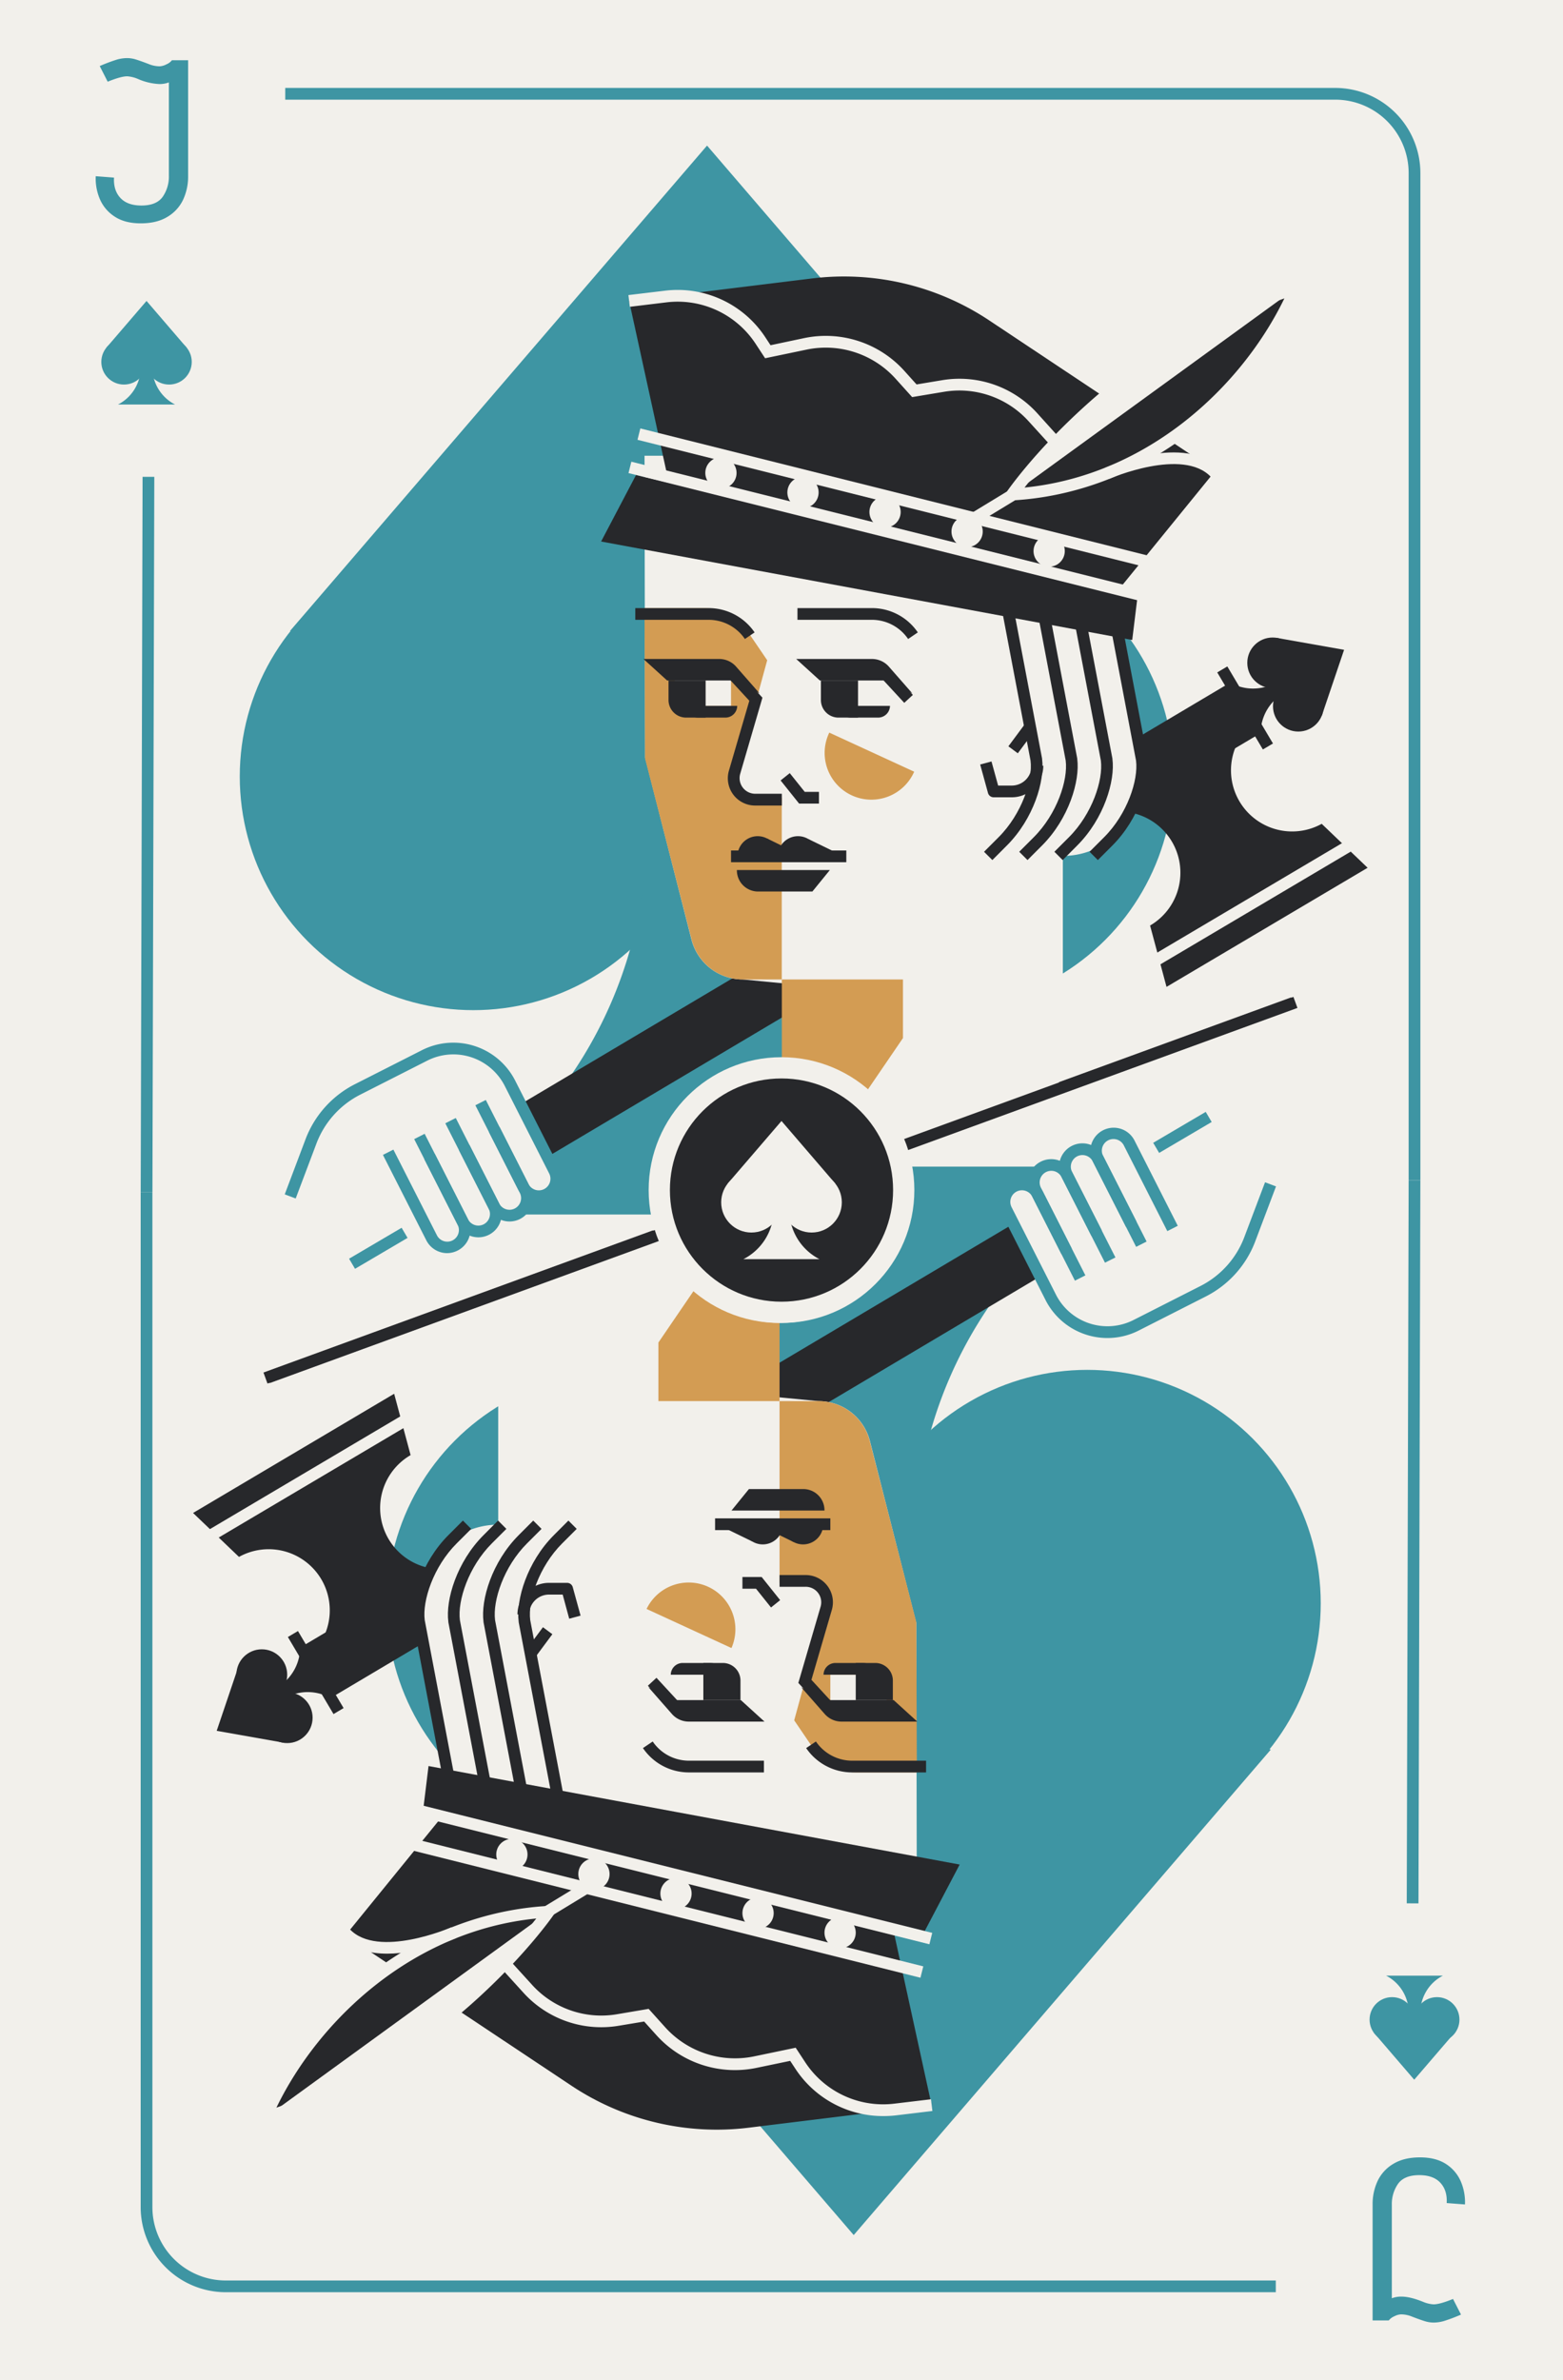 <svg xmlns="http://www.w3.org/2000/svg" viewBox="0 0 800 1218"><defs><style>.cls-1{fill:#f2f0eb;}.cls-2{fill:#3e95a3;}.cls-3{fill:#27282b;}.cls-4{fill:#d39c53;}</style></defs><title>Js</title><g id="Layer_2" data-name="Layer 2"><rect class="cls-1" width="800" height="1218"/></g><g id="Layer_1" data-name="Layer 1"><polygon class="cls-2" points="223.51 895.35 436.96 827.32 650.42 895.35 436.96 1143.75 223.51 895.35"/><circle class="cls-2" cx="556.5" cy="820.5" r="119.5"/><circle class="cls-2" cx="317.5" cy="821.5" r="119.5"/><path class="cls-2" d="M374,597H587.3A219.48,219.48,0,0,0,468,792.28V886H406V792.53a219.8,219.8,0,0,0-35.45-119.77Z"/><path class="cls-2" d="M740.39,1107.57a20.07,20.07,0,0,1,7.44,9.06,27.19,27.19,0,0,1,2,11.46l-9.36-.72q.36-6.48-3.24-10.38t-10.8-3.9q-7.68,0-10.86,4.44a18.06,18.06,0,0,0-3.18,10.8v47.76a13.5,13.5,0,0,1,4.92-.84q4.44,0,11,2.64a16.61,16.61,0,0,0,5.4,1.32q3.24,0,10-2.76l4.08,8a86.78,86.78,0,0,1-8.76,3.3,19.41,19.41,0,0,1-5.28.78,15.28,15.28,0,0,1-4.5-.72q-2.34-.72-6.42-2.28a14.87,14.87,0,0,0-5.76-1.2,8.36,8.36,0,0,0-3.42,1,7,7,0,0,0-2.82,2.1h-8.28V1128a27.86,27.86,0,0,1,2.52-11.82,20.15,20.15,0,0,1,8-8.82q5.46-3.36,13.74-3.36T740.39,1107.57Z"/><path class="cls-2" d="M653,1173H115.54A43.59,43.59,0,0,1,72,1129.46V610h6v519.46A37.58,37.58,0,0,0,115.54,1167H653Z"/><rect class="cls-2" x="538.5" y="786" width="370" height="6" transform="translate(-67.38 1510.44) rotate(-89.85)"/><polygon class="cls-2" points="703.17 1040.18 723.85 1033.59 744.53 1040.18 723.85 1064.25 703.17 1040.18"/><circle class="cls-2" cx="735.5" cy="1033.5" r="11.5"/><circle class="cls-2" cx="712.5" cy="1033.5" r="11.5"/><path class="cls-2" d="M709.45,1011h29.1A21.26,21.26,0,0,0,727,1029.91V1039h-6v-9.09A21.26,21.26,0,0,0,709.45,1011Z"/><polygon class="cls-3" points="153.87 842.95 529.62 619.75 545 645.72 169.25 868.92 153.87 842.95"/><path class="cls-3" d="M164.42,808.11A31.28,31.28,0,0,1,165.51,838l11.33,10.84,52.9-31.33L225.84,803A31.3,31.3,0,0,1,210,744.72l.16-.09-8.42-31.4-102.92,61,23.5,22.49A31.29,31.29,0,0,1,164.42,808.11Z"/><polygon class="cls-3" points="122.27 852.12 140.4 868.26 145.84 891.9 110.91 885.72 122.27 852.12"/><circle class="cls-3" cx="147" cy="879" r="13"/><circle class="cls-3" cx="134" cy="857" r="13"/><path class="cls-3" d="M153.57,841.49l16.63,28.08a23.78,23.78,0,0,0-24.82-.35l-8.71,5.16-3.43-5.79,8.71-5.16a23.81,23.81,0,0,0,11.62-21.94Z"/><rect class="cls-3" x="158.56" y="833.02" width="6" height="45.83" transform="translate(-413.62 201.8) rotate(-30.64)"/><rect class="cls-1" x="94.48" y="752.93" width="127.44" height="6" transform="translate(-363.08 186.08) rotate(-30.63)"/><path class="cls-1" d="M649,605.91l-10.41,27.58a49.62,49.62,0,0,1-24.15,27.22l-34.25,17.38a32.49,32.49,0,0,1-43.67-14.26L513.81,619a8.94,8.94,0,1,1,16-8.1l2.67-12.61,34.5-19.16,47.9-7.89L650,591.92Z"/><path class="cls-2" d="M566.85,684.7a35.49,35.49,0,0,1-31.7-19.42l-22.74-44.81a11.95,11.95,0,0,1,21.3-10.82l21.83,43-5.35,2.71-21.83-43a5.94,5.94,0,1,0-10.6,5.38l22.74,44.82a29.54,29.54,0,0,0,39.64,12.95l34.24-17.39a46.47,46.47,0,0,0,22.7-25.57L647.5,605l5.61,2.12L642.7,634.65a52.41,52.41,0,0,1-25.6,28.83l-34.25,17.39A35.29,35.29,0,0,1,566.85,684.7Z"/><path class="cls-2" d="M565.57,646.15l-22.19-43.72a6,6,0,0,0-3.46-3,5.95,5.95,0,0,0-7.14,8.35L548.6,639l-5.35,2.71-15.82-31.18a11.94,11.94,0,0,1,14.36-16.76,11.84,11.84,0,0,1,6.94,6l22.19,43.71Z"/><path class="cls-2" d="M581.52,638.05l-22.19-43.71a5.94,5.94,0,1,0-10.6,5.38l15.25,30-5.35,2.71-15.25-30a11.94,11.94,0,0,1,21.3-10.81l22.19,43.72Z"/><path class="cls-2" d="M597.47,630l-22.18-43.72a5.95,5.95,0,1,0-10.61,5.38l17,33.46-5.35,2.72-17-33.46a11.95,11.95,0,0,1,21.31-10.82l22.18,43.72Z"/><rect class="cls-2" x="589.61" y="576.47" width="31.2" height="6" transform="translate(-210.29 387.08) rotate(-30.48)"/><rect class="cls-1" x="257" y="571" width="118" height="146" transform="translate(632 1288) rotate(180)"/><path class="cls-1" d="M255,701.22,419,717a27.08,27.08,0,0,1,26.25,20.38L469,830.53,469.28,985H244.59L214,826.22l1.47-11.3A39.86,39.86,0,0,1,255,780.22S255,701.22,255,701.22Z"/><path class="cls-4" d="M469.29,907H438.05a25.43,25.43,0,0,1-21-11.14l-10.55-15.51,15.84-58.07A9.72,9.72,0,0,0,412.92,810H399V717h19.93a27.08,27.08,0,0,1,26.22,20.33L469,830.15Z"/><path class="cls-3" d="M391,907H352.6a28.4,28.4,0,0,1-23.52-12.45l5-3.37A22.42,22.42,0,0,0,352.6,901H391Z"/><path class="cls-3" d="M474,907H436.14a28.43,28.43,0,0,1-23.52-12.45l5-3.37A22.45,22.45,0,0,0,436.14,901H474Z"/><polygon class="cls-4" points="337 687.01 399 596.15 399 717 337 717 337 687.01"/><path class="cls-3" d="M383.33,762h27.83A10.84,10.84,0,0,1,422,772.84V773H374.4Z"/><path class="cls-3" d="M400.73,780h20.64a10.32,10.32,0,1,1-20.64,0Z"/><path class="cls-3" d="M380.09,780h20.64a10.32,10.32,0,1,1-20.64,0Z"/><polygon class="cls-3" points="385.1 788.85 366.92 780 384.61 780 385.1 788.85"/><polygon class="cls-3" points="406.26 789.14 387.56 780 405.25 780 406.26 789.14"/><polygon class="cls-1" points="333.54 859 366.04 859 374.71 872 341.13 872 333.54 859"/><polygon class="cls-1" points="425 857 446.42 857 454.99 872 428.21 875.21 425 869.85 425 857"/><path class="cls-3" d="M421.11,870h36.3l12.1,11H430.73a11.48,11.48,0,0,1-8.65-3.93l-12-13.67Z"/><path class="cls-3" d="M427.58,851h13.79a10.85,10.85,0,0,1,9.71,6H421.52A6.07,6.07,0,0,1,427.58,851Z"/><path class="cls-3" d="M438,851h19a0,0,0,0,1,0,0v19a0,0,0,0,1,0,0H447a9,9,0,0,1-9-9V851A0,0,0,0,1,438,851Z" transform="translate(895 1721) rotate(180)"/><polygon class="cls-1" points="347 857 368.42 857 376.99 872 350.21 875.21 347 869.85 347 857"/><path class="cls-3" d="M344,870h35.2l12.1,11H352.54a11.48,11.48,0,0,1-8.65-3.93l-12-13.67Z"/><path class="cls-3" d="M349.39,851h13.79a10.85,10.85,0,0,1,9.71,6H343.33A6.07,6.07,0,0,1,349.39,851Z"/><path class="cls-3" d="M360,851h19a0,0,0,0,1,0,0v19a0,0,0,0,1,0,0H369a9,9,0,0,1-9-9V851A0,0,0,0,1,360,851Z" transform="translate(739 1721) rotate(180)"/><path class="cls-4" d="M330.94,823.35a23.92,23.92,0,0,1,43.45,20Z"/><path class="cls-3" d="M422.62,876.37l-14-15.17,11.39-39A7.95,7.95,0,0,0,412.37,812H399v-6h13.37a13.94,13.94,0,0,1,13.39,17.84l-10.44,35.78L427,872.3Z"/><polygon class="cls-3" points="394.63 822.59 386.96 813 380 813 380 807 389.85 807 399.31 818.84 394.63 822.59"/><rect class="cls-3" x="366" y="777" width="59" height="6"/><rect class="cls-3" x="337.24" y="858.08" width="6" height="18.95" transform="translate(-498.23 460.88) rotate(-42.71)"/><rect class="cls-3" x="118.88" y="606.25" width="559.95" height="6" transform="translate(-184.67 173.62) rotate(-20.05)"/><circle class="cls-1" cx="399" cy="609" r="68"/><circle class="cls-3" cx="398.85" cy="609.25" r="57.12"/><polygon class="cls-1" points="371.25 612.5 398.85 603.7 426.45 612.5 398.85 644.61 371.25 612.5"/><circle class="cls-1" cx="414.5" cy="602.5" r="15.5"/><circle class="cls-1" cx="383.5" cy="602.5" r="15.5"/><path class="cls-1" d="M379.61,574h38.78A28.18,28.18,0,0,0,403,599.11V611h-8V599.11A28.18,28.18,0,0,0,379.61,574Z"/><path class="cls-3" d="M290.1,959.78,265.48,830.1l0-.17c-1.49-11.27,4.32-30.64,18-44.34l7.45-7.46,4.25,4.25-7.46,7.45c-11.86,11.86-17.61,29.24-16.33,39.24L296,958.66Z"/><path class="cls-3" d="M272.1,959.78,247.48,830.1l0-.17c-1.49-11.27,4.32-30.64,18-44.34l7.45-7.46,4.25,4.25-7.46,7.45c-11.86,11.86-17.61,29.24-16.33,39.24L278,958.66Z"/><path class="cls-3" d="M254.1,959.78,229.48,830.1l0-.17c-1.49-11.27,4.32-30.64,18-44.34l7.45-7.46,4.25,4.25-7.46,7.45c-11.86,11.86-17.61,29.24-16.33,39.24L260,958.66Z"/><path class="cls-3" d="M236.1,959.78,211.48,830.1l0-.17c-1.49-11.27,4.32-30.64,18-44.34l7.45-7.46,4.25,4.25-7.46,7.45c-11.86,11.86-17.61,29.24-16.33,39.24L242,958.66Z"/><path class="cls-3" d="M291.34,828.34,288,816h-7a10.15,10.15,0,0,0-10.15,10.15h-6a16.24,16.24,0,0,1,6.56-13A16.06,16.06,0,0,1,281,810h9.26a3,3,0,0,1,2.9,2.21l4,14.56Z"/><rect class="cls-3" x="267.65" y="837.89" width="15.85" height="6" transform="translate(-563.9 561.02) rotate(-53.42)"/><path class="cls-3" d="M452.16,964.37l24.68,112.93-93.61,11.51a134.18,134.18,0,0,1-90.69-21.46l-115.7-77,57.39-70.56Z"/><polygon class="cls-3" points="491.19 954.15 473.3 988.2 216.48 927.12 219.34 903.74 491.19 954.15"/><rect class="cls-1" x="341.04" y="822.53" width="6" height="272.9" transform="translate(-669.74 1060.24) rotate(-75.97)"/><rect class="cls-1" x="335.35" y="838.06" width="6" height="275.24" transform="translate(-690.3 1066.91) rotate(-75.94)"/><path class="cls-3" d="M280.85,978.25s-52.05,75.6-145,105.35C159.4,1029.07,213.93,982,280.85,978.25Z"/><path class="cls-1" d="M130.48,1088.46l2.62-6a186.31,186.31,0,0,1,57.16-72.92c27-20.61,58.24-32.44,90.42-34.23l6.11-.34-3.47,5c-.54.78-13.49,19.43-38.08,42-22.7,20.84-59.94,48.94-108.48,64.47Zm144-106.7c-63,6.28-111.1,51.56-133,96.79C214.49,1053,261.19,998.75,274.48,981.76Z"/><path class="cls-1" d="M280.85,978.25s-52.05,75.6-145,105.35Z"/><rect class="cls-1" x="275.87" y="969.97" width="25.86" height="6" transform="translate(-463.44 291.64) rotate(-31.3)"/><path class="cls-1" d="M452,1082.86a53.62,53.62,0,0,1-45-24.37l-2.55-3.88-17.31,3.6A54.12,54.12,0,0,1,336,1041.48l-6.3-7-13,2.16a53.73,53.73,0,0,1-48.81-16.93l-11.31-12.44,4.44-4,11.31,12.43a47.79,47.79,0,0,0,43.39,15.06L332,1028l8.5,9.45a48.13,48.13,0,0,0,45.44,14.87l21.32-4.44,4.79,7.3a47.7,47.7,0,0,0,45.82,21.31l18.64-2.23.72,6-18.64,2.24A55.89,55.89,0,0,1,452,1082.86Z"/><path class="cls-1" d="M198.17,999.75c-8.86,0-17.53-2.1-23.5-8.44L179,987.2c14.38,15.28,51.6-.75,52-.92l2.4,5.5C232.32,992.26,214.91,999.75,198.17,999.75Z"/><circle class="cls-1" cx="430" cy="989" r="8"/><circle class="cls-1" cx="388" cy="979" r="8"/><circle class="cls-1" cx="346" cy="969" r="8"/><circle class="cls-1" cx="304" cy="959" r="8"/><circle class="cls-1" cx="262" cy="949" r="8"/><polygon class="cls-2" points="575.34 322.9 361.88 390.93 148.43 322.9 361.89 74.5 575.34 322.9"/><circle class="cls-2" cx="242.29" cy="397.36" r="119.57"/><circle class="cls-2" cx="481.09" cy="396.49" r="119.57"/><path class="cls-2" d="M425,621.5H211.25A219.64,219.64,0,0,0,330.82,426V332.52H393V426a219.44,219.44,0,0,0,35.52,119.76Z"/><path class="cls-2" d="M58.47,110.69A20,20,0,0,1,51,101.63a26.88,26.88,0,0,1-2-11.46l9.36.72q-.36,6.48,3.24,10.38t10.8,3.9q7.67,0,10.86-4.44a18.13,18.13,0,0,0,3.18-10.8V42.17a13.5,13.5,0,0,1-4.92.84,31,31,0,0,1-11-2.64,16.72,16.72,0,0,0-5.4-1.32c-2.16,0-5.49.92-10,2.76l-4.08-8a85,85,0,0,1,8.76-3.3,19.35,19.35,0,0,1,5.28-.78,15.28,15.28,0,0,1,4.5.72q2.34.72,6.42,2.28a14.87,14.87,0,0,0,5.76,1.2,8.4,8.4,0,0,0,3.42-1,7.11,7.11,0,0,0,2.82-2.1h8.28V90.29a27.86,27.86,0,0,1-2.52,11.82,20.21,20.21,0,0,1-8,8.82c-3.65,2.24-8.22,3.36-13.74,3.36S62,113.09,58.47,110.69Z"/><path class="cls-2" d="M727,604h-6V88.54A37.58,37.58,0,0,0,683.46,51H146V45H683.46A43.59,43.59,0,0,1,727,88.54Z"/><rect class="cls-2" x="-107.5" y="424" width="366" height="6" transform="translate(-351.7 501.39) rotate(-89.85)"/><polygon class="cls-2" points="95.68 178.07 75 184.66 54.32 178.07 75 154 95.68 178.07"/><circle class="cls-2" cx="63.45" cy="185.2" r="11.59"/><circle class="cls-2" cx="86.55" cy="185.2" r="11.59"/><path class="cls-2" d="M89.6,207H60.4A21.27,21.27,0,0,0,72,188.06V179h6v9.06A21.27,21.27,0,0,0,89.6,207Z"/><polygon class="cls-3" points="644.99 375.31 269.23 598.5 253.85 572.53 629.6 349.34 644.99 375.31"/><path class="cls-3" d="M634.43,410.14a31.28,31.28,0,0,1-1.09-29.88L622,369.42l-52.9,31.34L573,415.3a31.3,31.3,0,0,1,15.82,58.23l-.17.09,8.42,31.4L700,444.07l-23.5-22.49A31.31,31.31,0,0,1,634.43,410.14Z"/><polygon class="cls-3" points="676.58 366.13 658.45 350 653.01 326.35 687.95 332.53 676.58 366.13"/><circle class="cls-3" cx="651.36" cy="339.19" r="12.95"/><circle class="cls-3" cx="664.52" cy="361.41" r="12.95"/><path class="cls-3" d="M645.28,376.76l-16.63-28.08a23.78,23.78,0,0,0,24.82.36l8.71-5.16,3.43,5.79-8.71,5.16a23.79,23.79,0,0,0-11.62,21.93Z"/><rect class="cls-3" x="634.29" y="339.4" width="6" height="45.83" transform="translate(-95.68 375.34) rotate(-30.64)"/><rect class="cls-1" x="576.93" y="459.32" width="127.44" height="6" transform="translate(-146.16 390.93) rotate(-30.63)"/><path class="cls-1" d="M149.82,612.35l10.41-27.58a49.64,49.64,0,0,1,24.15-27.23l34.25-17.38a32.48,32.48,0,0,1,43.67,14.27L285,599.24a8.94,8.94,0,1,1-16,8.1L266.42,620l-34.5,19.17L184,647l-35.17-20.66Z"/><path class="cls-2" d="M275.81,615.14a12,12,0,0,1-10.67-6.54l-21.83-43,5.35-2.71,21.83,43a5.94,5.94,0,1,0,10.6-5.38l-22.74-44.82a29.52,29.52,0,0,0-39.64-12.94l-34.24,17.38a46.5,46.5,0,0,0-22.7,25.57L151.35,613.3l-5.61-2.11,10.41-27.58a52.39,52.39,0,0,1,25.6-28.84L216,537.39A35.52,35.52,0,0,1,263.7,553l22.74,44.82a12,12,0,0,1-10.63,17.35Z"/><path class="cls-2" d="M260.79,625.07a12,12,0,0,1-10.67-6.53l-22.19-43.72,5.35-2.71,22.19,43.71a5.94,5.94,0,1,0,10.6-5.38l-15.82-31.18,5.35-2.72,15.82,31.18a12,12,0,0,1-5.24,16.06A11.84,11.84,0,0,1,260.79,625.07Z"/><path class="cls-2" d="M244.84,633.17a12,12,0,0,1-10.67-6.54L212,582.92l5.35-2.72,22.19,43.72a5.94,5.94,0,0,0,10.6-5.38l-15.24-30,5.34-2.72,15.25,30a11.94,11.94,0,0,1-10.63,17.35Z"/><path class="cls-2" d="M228.88,641.27a12,12,0,0,1-10.67-6.54L196,591l5.35-2.71L223.56,632a5.95,5.95,0,1,0,10.61-5.38l-17-33.46,5.35-2.71,17,33.46a12,12,0,0,1-10.64,17.35Z"/><rect class="cls-2" x="178.04" y="635.79" width="31.2" height="6" transform="translate(-297.26 186.5) rotate(-30.48)"/><polygon class="cls-1" points="424 599 542 557 542 501 424 501 424 599"/><path class="cls-1" d="M544,517,380.15,501.22a27.08,27.08,0,0,1-26.23-20.39l-23.75-93.15-.28-154.46H554.4L585,392l-1.47,11.29A39.86,39.86,0,0,1,544,438Z"/><path class="cls-4" d="M329.89,311.22h31.24a25.43,25.43,0,0,1,21,11.13l10.55,15.51-15.84,58.08a9.73,9.73,0,0,0,9.38,12.28h13.92v93H380.24A27.06,27.06,0,0,1,354,480.88l-23.86-92.81Z"/><path class="cls-3" d="M464.81,327a22.42,22.42,0,0,0-18.56-9.82H408.17v-6h38.08a28.42,28.42,0,0,1,23.52,12.44Z"/><path class="cls-3" d="M381.27,327a22.45,22.45,0,0,0-18.56-9.82H325.17v-6h37.54a28.44,28.44,0,0,1,23.52,12.44Z"/><polygon class="cls-4" points="462.17 531.21 400.17 622.06 400.17 501.22 462.17 501.22 462.17 531.21"/><path class="cls-3" d="M415.81,456.22H388a10.84,10.84,0,0,1-10.84-10.85v-.15h47.6Z"/><path class="cls-3" d="M398.12,438.22H377.48a10.32,10.32,0,1,1,20.64,0Z"/><path class="cls-3" d="M418.76,438.22H398.12a10.32,10.32,0,1,1,20.64,0Z"/><polygon class="cls-3" points="413.75 429.37 431.94 438.22 414.24 438.22 413.75 429.37"/><polygon class="cls-3" points="392.59 429.07 411.3 438.22 393.61 438.22 392.59 429.07"/><polygon class="cls-1" points="465.31 359.22 432.81 359.22 424.14 346.22 457.72 346.22 465.31 359.22"/><polygon class="cls-1" points="374.17 361.22 352.75 361.22 344.18 346.22 370.96 343.01 374.17 348.36 374.17 361.22"/><path class="cls-3" d="M377.74,348.22h-36.3l-12.1-11h38.78a11.49,11.49,0,0,1,8.65,3.92l12,13.68Z"/><path class="cls-3" d="M371.27,367.22H357.48a10.87,10.87,0,0,1-9.71-6h29.56A6.06,6.06,0,0,1,371.27,367.22Z"/><path class="cls-3" d="M342.17,348.22h19a0,0,0,0,1,0,0v19a0,0,0,0,1,0,0h-10a9,9,0,0,1-9-9v-10A0,0,0,0,1,342.17,348.22Z"/><polygon class="cls-1" points="452.17 361.22 430.75 361.22 422.18 346.22 448.96 343.01 452.17 348.36 452.17 361.22"/><path class="cls-3" d="M454.83,348.22h-35.2l-12.1-11h38.78a11.51,11.51,0,0,1,8.65,3.92l12,13.68Z"/><path class="cls-3" d="M449.46,367.22H435.67a10.87,10.87,0,0,1-9.71-6h29.56A6.07,6.07,0,0,1,449.46,367.22Z"/><path class="cls-3" d="M420.17,348.22h19a0,0,0,0,1,0,0v19a0,0,0,0,1,0,0h-10a9,9,0,0,1-9-9v-10A0,0,0,0,1,420.17,348.22Z"/><path class="cls-4" d="M467.91,394.9a23.92,23.92,0,1,1-43.45-20Z"/><path class="cls-3" d="M400.17,412.22H386.48a13.95,13.95,0,0,1-13.39-17.85l10.44-35.78-11.7-12.68,4.41-4.07,14,15.18-11.39,39a8,8,0,0,0,7.63,10.17h13.69Z"/><polygon class="cls-3" points="419.17 411.22 409.01 411.22 399.54 399.38 404.22 395.63 411.89 405.22 419.17 405.22 419.17 411.22"/><rect class="cls-3" x="374.17" y="435.22" width="59" height="6"/><rect class="cls-3" x="455.61" y="341.22" width="6" height="18.95" transform="translate(-116.25 404.05) rotate(-42.71)"/><rect class="cls-3" x="120.03" y="606" width="559.95" height="6" transform="translate(-184.51 174) rotate(-20.05)"/><circle class="cls-1" cx="400" cy="609" r="68"/><circle class="cls-3" cx="400" cy="609" r="57.12"/><polygon class="cls-1" points="427.6 605.75 400 614.55 372.4 605.75 400 573.64 427.6 605.75"/><circle class="cls-1" cx="384.59" cy="615.27" r="15.46"/><circle class="cls-1" cx="415.41" cy="615.27" r="15.46"/><path class="cls-1" d="M419.48,644.36h-39A28.4,28.4,0,0,0,396,619.08V607h8v12.08a28.4,28.4,0,0,0,15.46,25.28Z"/><path class="cls-3" d="M507.92,440.12l-4.25-4.24,7.46-7.46c11.86-11.86,17.61-29.23,16.33-39.23l-24.6-129.6,5.89-1.12,24.62,129.69,0,.16c1.49,11.27-4.32,30.64-18,44.34Z"/><path class="cls-3" d="M525.92,440.12l-4.25-4.24,7.46-7.46c11.86-11.86,17.61-29.23,16.33-39.23l-24.6-129.6,5.89-1.12,24.62,129.69,0,.16c1.49,11.27-4.32,30.64-18,44.34Z"/><path class="cls-3" d="M543.92,440.12l-4.25-4.24,7.46-7.46c11.86-11.86,17.61-29.23,16.33-39.23l-24.6-129.6,5.89-1.12,24.62,129.69,0,.16c1.49,11.27-4.32,30.64-18,44.34Z"/><path class="cls-3" d="M561.92,440.12l-4.25-4.24,7.46-7.46c11.86-11.86,17.61-29.23,16.33-39.23l-24.6-129.6,5.89-1.12,24.62,129.69,0,.16c1.49,11.27-4.32,30.64-18,44.34Z"/><path class="cls-3" d="M517.85,408h-9.26a3,3,0,0,1-2.9-2.21l-4-14.56,5.79-1.57L510.88,402h7A10.15,10.15,0,0,0,528,391.85h6a16.24,16.24,0,0,1-6.56,13A16.06,16.06,0,0,1,517.85,408Z"/><rect class="cls-3" x="515.35" y="374.36" width="15.85" height="6" transform="translate(-91.61 572.65) rotate(-53.42)"/><path class="cls-3" d="M346.69,266.88,322,154l93.61-11.51a134.18,134.18,0,0,1,90.69,21.46l115.71,77-57.4,70.57Z"/><polygon class="cls-3" points="307.67 277.11 325.55 243.06 582.37 304.13 579.51 327.51 307.67 277.11"/><rect class="cls-1" x="451.81" y="135.83" width="6" height="272.9" transform="translate(80.38 647.49) rotate(-75.97)"/><rect class="cls-1" x="457.5" y="117.95" width="6" height="275.24" transform="translate(100.73 640.2) rotate(-75.94)"/><path class="cls-3" d="M518,253s52-75.6,145-105.34C639.45,202.19,584.92,249.28,518,253Z"/><path class="cls-1" d="M512.06,256.33l3.47-5c.54-.78,13.49-19.44,38.09-42,22.69-20.84,59.93-48.94,108.47-64.47l6.28-2-2.62,6.06a186.38,186.38,0,0,1-57.16,72.92c-27,20.6-58.24,32.44-90.42,34.23ZM657.39,152.7c-73,25.61-119.73,79.8-133,96.8C587.38,243.22,635.47,197.93,657.39,152.7Z"/><path class="cls-1" d="M518,253s52-75.6,145-105.34Z"/><rect class="cls-1" x="497.12" y="255.28" width="25.86" height="6" transform="translate(-59.95 302.57) rotate(-31.3)"/><path class="cls-1" d="M537.78,228l-11.31-12.44a47.78,47.78,0,0,0-43.39-15.05l-16.21,2.7-8.5-9.44a48.15,48.15,0,0,0-45.44-14.88l-21.32,4.44-4.79-7.3A47.69,47.69,0,0,0,341,154.74L322.36,157l-.72-6,18.64-2.23a53.66,53.66,0,0,1,51.56,24l2.55,3.89L411.7,173a54.14,54.14,0,0,1,51.13,16.73l6.3,7,13-2.16a53.76,53.76,0,0,1,48.81,16.93L542.22,224Z"/><path class="cls-1" d="M567.83,245l-2.4-5.5c1.69-.74,41.5-17.86,58.75.47l-4.36,4.12C605.46,228.8,568.21,244.81,567.83,245Z"/><circle class="cls-1" cx="369" cy="242" r="8"/><circle class="cls-1" cx="411" cy="252" r="8"/><circle class="cls-1" cx="453" cy="262" r="8"/><circle class="cls-1" cx="495" cy="272" r="8"/><circle class="cls-1" cx="537" cy="282" r="8"/></g></svg>